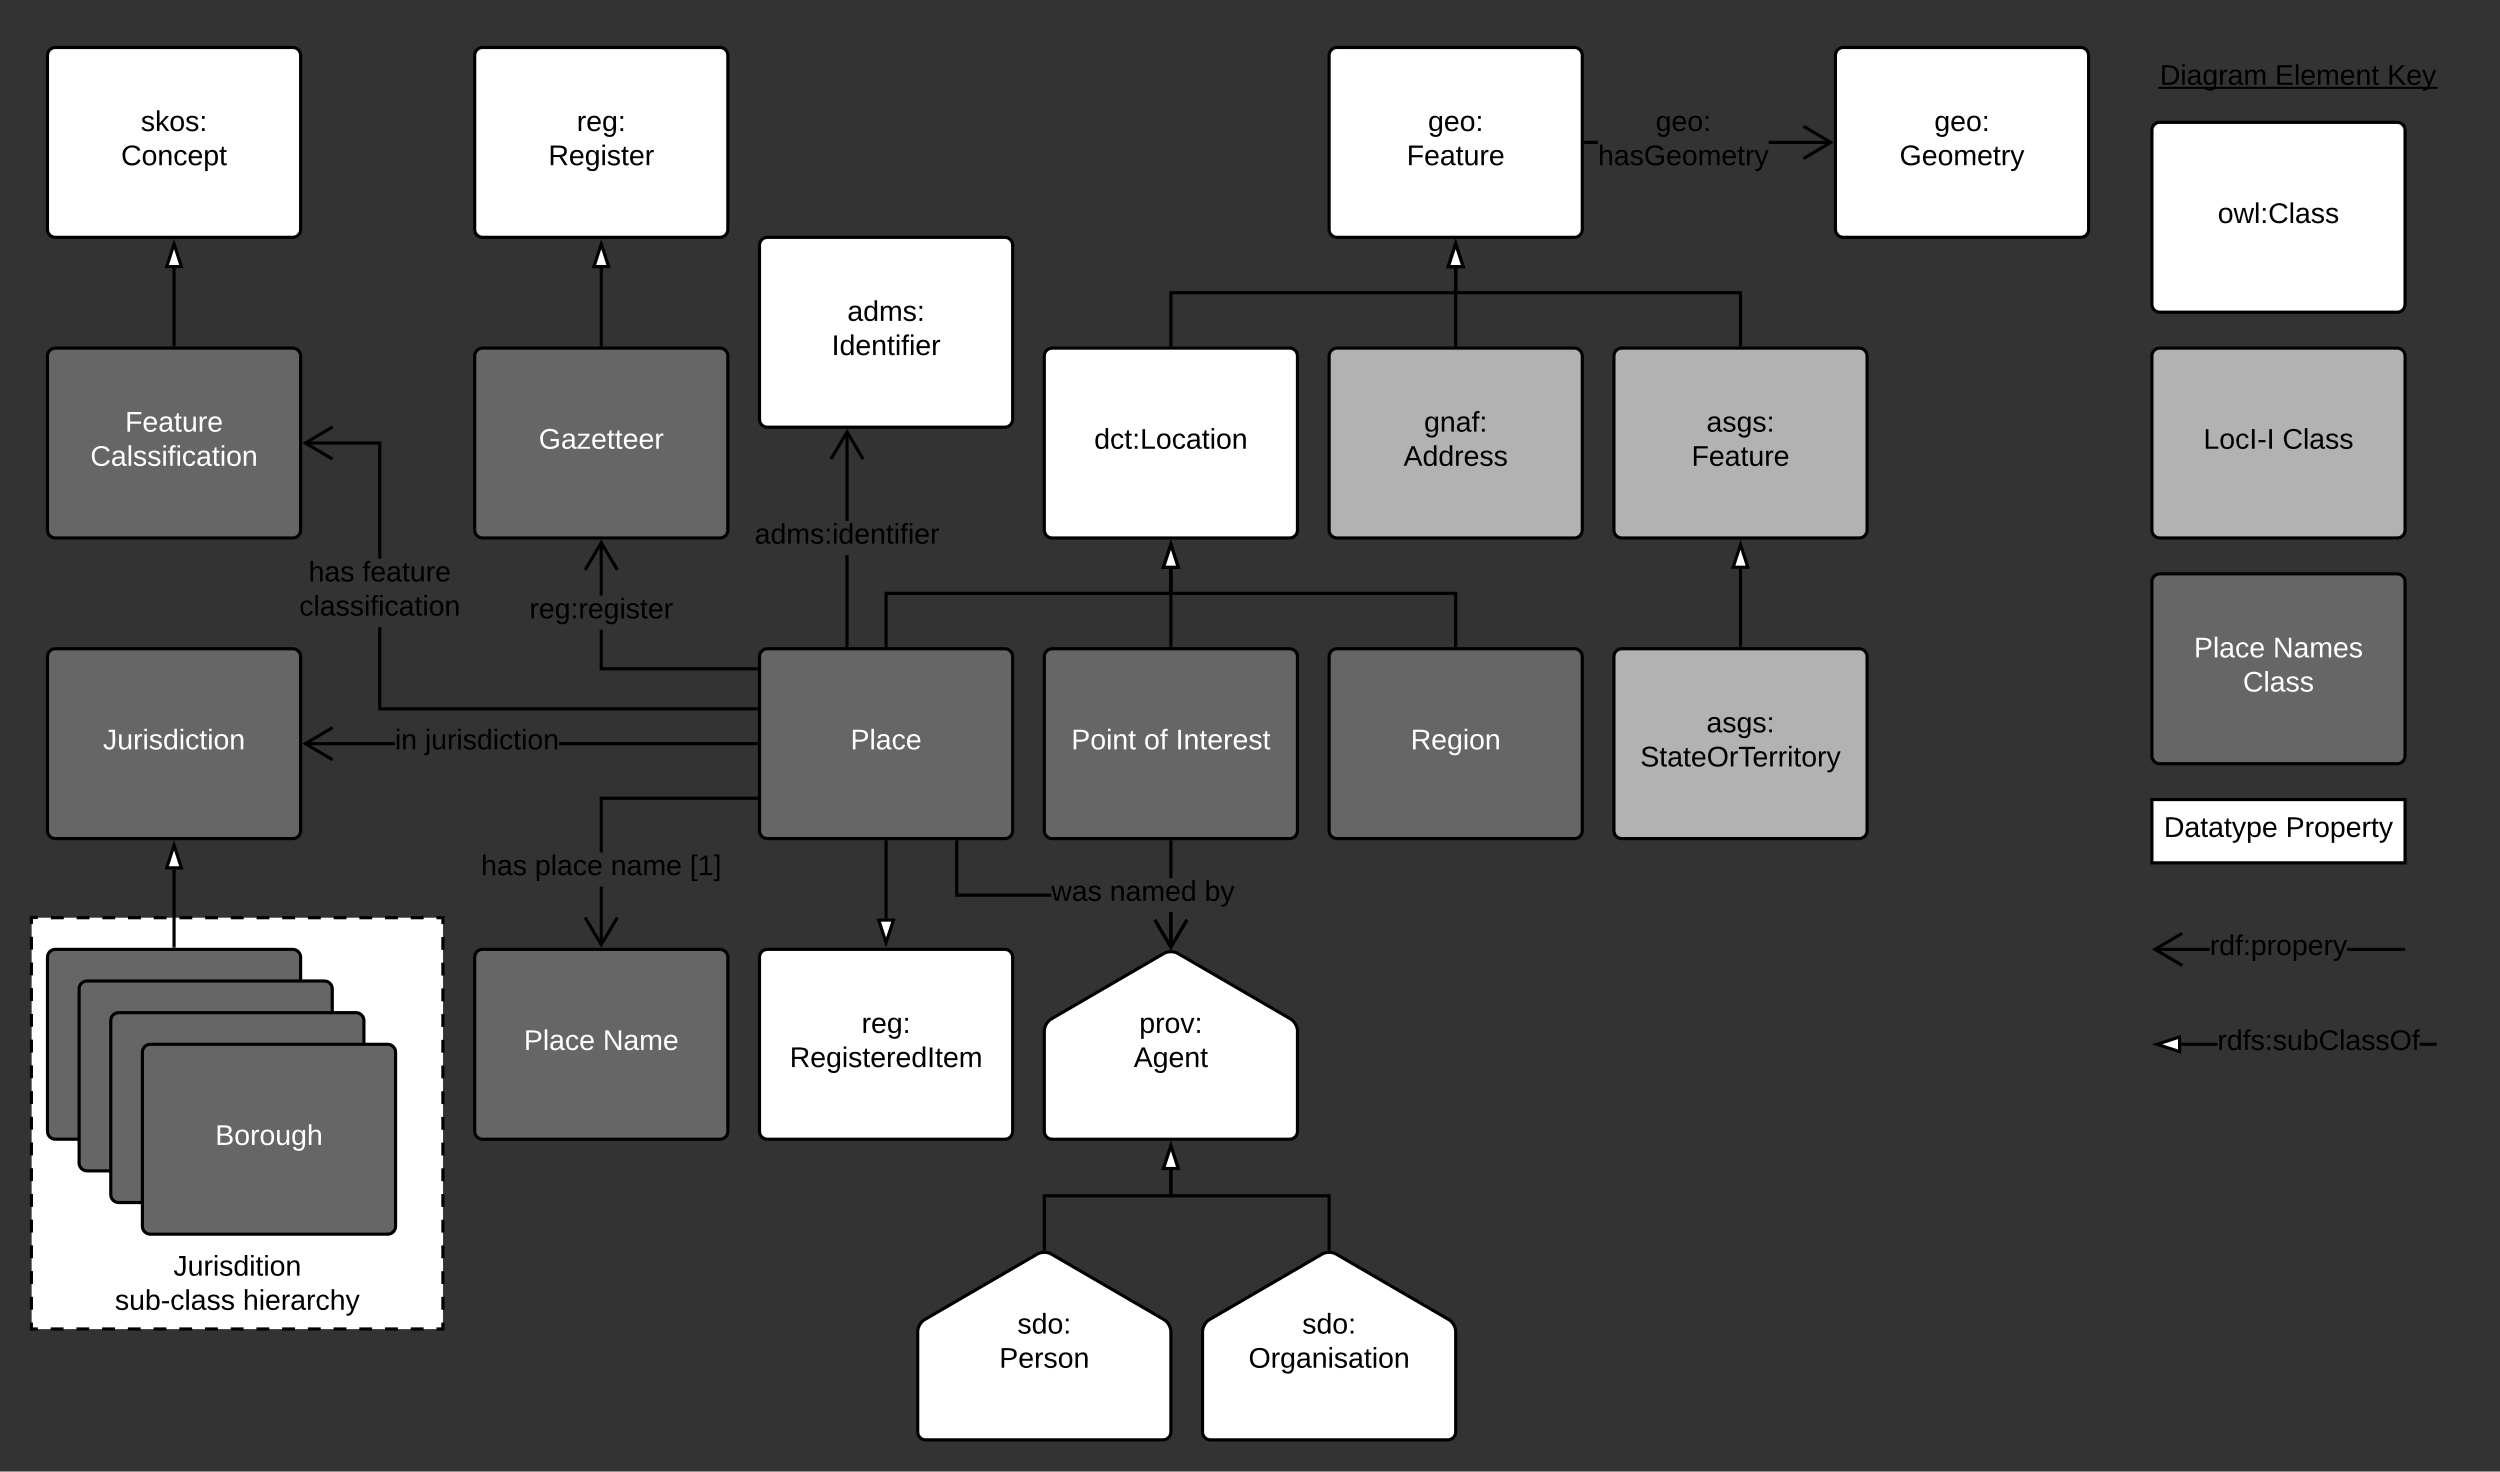 <svg xmlns="http://www.w3.org/2000/svg" xmlns:xlink="http://www.w3.org/1999/xlink" xmlns:lucid="lucid" width="1580" height="930"><rect width="100%" height="100%" fill="#333333" stroke="none"/><g transform="translate(-7.281 -7.281)" lucid:page-tab-id="0_0"><path d="M27.28 587.28h260v260h-260z" fill="#fff"/><path d="M39.47 587.28h8.12m8.12 0h8.12m8.13 0h8.12m8.12 0h8.12m8.13 0h8.12m8.12 0h8.12m8.13 0h8.12m8.12 0h8.12m8.13 0h8.12m8.12 0h8.12m8.13 0h8.12m8.12 0h8.12m8.13 0h8.12m8.12 0h8.12m8.13 0h8.12m8.12 0h4.06v4.06m0 8.13v8.12m0 8.12v8.12m0 8.13v8.12m0 8.12v8.12m0 8.13v8.12m0 8.12v8.12m0 8.13v8.12m0 8.12v8.12m0 8.13v8.12m0 8.12v8.12m0 8.13v8.12m0 8.12v8.12m0 8.13v8.12m0 8.12v8.12m0 8.13v8.12m0 8.12v4.06h-4.06m-8.13 0h-8.13m-8.13 0h-8.12m-8.13 0h-8.13m-8.13 0h-8.12m-8.13 0h-8.13m-8.13 0h-8.12m-8.13 0h-8.13m-8.13 0h-8.12m-8.13 0h-8.13m-8.13 0h-8.12m-8.13 0h-8.13m-8.13 0h-8.12m-8.13 0h-8.13m-8.13 0h-8.12m-8.13 0h-8.13m-8.13 0h-4.06v-4.06m0-8.13v-8.13m0-8.13v-8.12m0-8.13v-8.13m0-8.13v-8.12m0-8.13v-8.13m0-8.13v-8.12m0-8.13v-8.13m0-8.13v-8.12m0-8.13v-8.13m0-8.13v-8.12m0-8.13v-8.13m0-8.13v-8.12m0-8.13v-8.13m0-8.13v-8.12m0-8.13v-8.13m0-8.13v-4.06h4.06" stroke="#000" stroke-width="2" fill="none"/><use xlink:href="#a" transform="matrix(1,0,0,1,32.281,592.281) translate(84.6 221.2)"/><use xlink:href="#b" transform="matrix(1,0,0,1,32.281,592.281) translate(47.625 242.8)"/><use xlink:href="#c" transform="matrix(1,0,0,1,32.281,592.281) translate(128.525 242.8)"/><path d="M1367.28 512.6h160v40h-160z" stroke="#000" stroke-width="2" fill="#fff"/><use xlink:href="#d" transform="matrix(1,0,0,1,1372.281,517.614) translate(2.575 18.6)"/><use xlink:href="#e" transform="matrix(1,0,0,1,1372.281,517.614) translate(79.525 18.6)"/><path d="M1403.86 608.28h-34.76v-2h34.76zm122.42 0h-35.57v-2h35.58z"/><path d="M1527.28 608.28h-1.02v-2h1.02zM1386.97 597.96l-15.76 9.32 15.77 9.32-1.02 1.72-18.67-11.04 18.67-11.04z"/><use xlink:href="#f" transform="matrix(1,0,0,1,1403.856,596.481) translate(0.005 14.4)"/><path d="M1408.7 668.28h-22.92v-2h22.9zm137.58 0h-9.74v-2h9.74z"/><path d="M1547.28 668.28h-1.02v-2h1.02z"/><path d="M1384.78 671.92l-14.26-4.64 14.26-4.63z" fill="#fff"/><path d="M1385.78 673.3l-18.5-6.02 18.5-6zm-12.03-6.02l10.03 3.26v-6.52z"/><use xlink:href="#g" transform="matrix(1,0,0,1,1408.689,656.481) translate(0.005 14.4)"/><path d="M1367.28 232.28c0-2.76 2.24-5 5-5h150c2.76 0 5 2.24 5 5v110c0 2.76-2.24 5-5 5h-150c-2.76 0-5-2.24-5-5z" stroke="#000" stroke-width="2" fill="#b2b2b2"/><use xlink:href="#h" transform="matrix(1,0,0,1,1375.281,235.281) translate(24.575 55.6)"/><use xlink:href="#i" transform="matrix(1,0,0,1,1375.281,235.281) translate(74.525 55.6)"/><path d="M1367.28 374.95c0-2.76 2.24-5 5-5h150c2.76 0 5 2.24 5 5v110c0 2.76-2.24 5-5 5h-150c-2.76 0-5-2.24-5-5z" stroke="#000" stroke-width="2" fill="#666"/><use xlink:href="#j" transform="matrix(1,0,0,1,1375.281,377.947) translate(18.575 44.8)"/><use xlink:href="#k" transform="matrix(1,0,0,1,1375.281,377.947) translate(68.525 44.8)"/><use xlink:href="#l" transform="matrix(1,0,0,1,1375.281,377.947) translate(49.55 66.4)"/><path d="M1367.28 32.28c0-2.76 2.24-5 5-5h190c2.76 0 5 2.24 5 5v50c0 2.76-2.24 5-5 5h-190c-2.76 0-5-2.24-5-5z" stroke="#000" stroke-opacity="0" stroke-width="2" fill="#fff" fill-opacity="0"/><use xlink:href="#m" transform="matrix(1,0,0,1,1372.281,32.281) translate(0 28.6)"/><use xlink:href="#n" transform="matrix(1,0,0,1,1372.281,32.281) translate(72.8 28.6)"/><use xlink:href="#o" transform="matrix(1,0,0,1,1372.281,32.281) translate(143.7 28.6)"/><path d="M1367.28 89.6c0-2.75 2.24-5 5-5h150c2.76 0 5 2.25 5 5v110c0 2.78-2.24 5-5 5h-150c-2.76 0-5-2.22-5-5z" stroke="#000" stroke-width="2" fill="#fff"/><use xlink:href="#p" transform="matrix(1,0,0,1,1375.281,92.614) translate(33.6 55.6)"/><path d="M37.28 422.28c0-2.76 2.24-5 5-5h150c2.76 0 5 2.24 5 5v110c0 2.76-2.24 5-5 5h-150c-2.76 0-5-2.24-5-5z" stroke="#000" stroke-width="2" fill="#666"/><use xlink:href="#q" transform="matrix(1,0,0,1,45.281,425.281) translate(27.1 55.6)"/><path d="M847.28 42.28c0-2.76 2.24-5 5-5h150c2.76 0 5 2.24 5 5v110c0 2.76-2.24 5-5 5h-150c-2.76 0-5-2.24-5-5z" stroke="#000" stroke-width="2" fill="#fff"/><use xlink:href="#r" transform="matrix(1,0,0,1,855.281,45.281) translate(54.5 44.8)"/><use xlink:href="#s" transform="matrix(1,0,0,1,855.281,45.281) translate(41.05 66.4)"/><path d="M1167.28 42.28c0-2.76 2.24-5 5-5h150c2.76 0 5 2.24 5 5v110c0 2.76-2.24 5-5 5h-150c-2.76 0-5-2.24-5-5z" stroke="#000" stroke-width="2" fill="#fff"/><use xlink:href="#r" transform="matrix(1,0,0,1,1175.281,45.281) translate(54.5 44.8)"/><use xlink:href="#t" transform="matrix(1,0,0,1,1175.281,45.281) translate(32.55 66.4)"/><path d="M1017.2 98.28h-7.92v-2h7.93zm147.26 0h-39.35v-2h39.36z"/><path d="M1009.3 98.28h-1.02v-2h1.03zM1166.28 97.28l-18.67 11.04-1-1.72 15.75-9.32-15.76-9.32 1-1.72z"/><use xlink:href="#r" transform="matrix(1,0,0,1,1017.208,75.681) translate(36.455 14.4)"/><use xlink:href="#u" transform="matrix(1,0,0,1,1017.208,75.681) translate(0.005 36)"/><path d="M487.28 422.28c0-2.76 2.24-5 5-5h150c2.76 0 5 2.24 5 5v110c0 2.76-2.24 5-5 5h-150c-2.76 0-5-2.24-5-5z" stroke="#000" stroke-width="2" fill="#666"/><use xlink:href="#v" transform="matrix(1,0,0,1,495.281,425.281) translate(49.525 55.6)"/><path d="M667.28 422.28c0-2.76 2.24-5 5-5h150c2.76 0 5 2.24 5 5v110c0 2.76-2.24 5-5 5h-150c-2.76 0-5-2.24-5-5z" stroke="#000" stroke-width="2" fill="#666"/><use xlink:href="#w" transform="matrix(1,0,0,1,675.281,425.281) translate(9.05 55.6)"/><use xlink:href="#x" transform="matrix(1,0,0,1,675.281,425.281) translate(55 55.6)"/><use xlink:href="#y" transform="matrix(1,0,0,1,675.281,425.281) translate(75 55.6)"/><path d="M847.28 422.28c0-2.76 2.24-5 5-5h150c2.76 0 5 2.24 5 5v110c0 2.76-2.24 5-5 5h-150c-2.76 0-5-2.24-5-5z" stroke="#000" stroke-width="2" fill="#666"/><use xlink:href="#z" transform="matrix(1,0,0,1,855.281,425.281) translate(43.55 55.6)"/><path d="M667.28 232.28c0-2.76 2.24-5 5-5h150c2.76 0 5 2.24 5 5v110c0 2.76-2.24 5-5 5h-150c-2.76 0-5-2.24-5-5z" stroke="#000" stroke-width="2" fill="#fff"/><use xlink:href="#A" transform="matrix(1,0,0,1,675.281,235.281) translate(23.525 55.6)"/><path d="M927.28 415.28v-33h-180v-15.5" stroke="#000" stroke-width="2" fill="none"/><path d="M928.28 416.28h-2v-1.02h2z"/><path d="M747.28 351.52l4.64 14.26h-9.27z" stroke="#000" stroke-width="2" fill="#fff"/><path d="M747.28 415.28v-48.5" stroke="#000" stroke-width="2" fill="none"/><path d="M748.28 416.28h-2v-1.02h2z"/><path d="M747.28 351.52l4.64 14.26h-9.27z" stroke="#000" stroke-width="2" fill="#fff"/><path d="M748.28 383.28h-180v32h-2v-34h180v-14.5h2z"/><path d="M568.28 416.28h-2v-1.02h2z"/><path d="M751.92 365.78h-9.27l4.63-14.26z" fill="#fff"/><path d="M753.3 366.78h-12.03l6-18.5zm-9.28-2h6.52l-3.26-10.03z"/><path d="M847.28 232.28c0-2.76 2.24-5 5-5h150c2.76 0 5 2.24 5 5v110c0 2.76-2.24 5-5 5h-150c-2.76 0-5-2.24-5-5z" stroke="#000" stroke-width="2" fill="#b2b2b2"/><use xlink:href="#B" transform="matrix(1,0,0,1,855.281,235.281) translate(52 44.8)"/><use xlink:href="#C" transform="matrix(1,0,0,1,855.281,235.281) translate(39.025 66.4)"/><path d="M1027.28 422.28c0-2.76 2.24-5 5-5h150c2.76 0 5 2.24 5 5v110c0 2.76-2.24 5-5 5h-150c-2.76 0-5-2.24-5-5z" stroke="#000" stroke-width="2" fill="#b2b2b2"/><use xlink:href="#D" transform="matrix(1,0,0,1,1035.281,425.281) translate(50.5 44.8)"/><use xlink:href="#E" transform="matrix(1,0,0,1,1035.281,425.281) translate(8.65 66.4)"/><path d="M1027.28 232.28c0-2.76 2.24-5 5-5h150c2.76 0 5 2.24 5 5v110c0 2.76-2.24 5-5 5h-150c-2.76 0-5-2.24-5-5z" stroke="#000" stroke-width="2" fill="#b2b2b2"/><use xlink:href="#D" transform="matrix(1,0,0,1,1035.281,235.281) translate(50.5 44.8)"/><use xlink:href="#s" transform="matrix(1,0,0,1,1035.281,235.281) translate(41.05 66.4)"/><path d="M1107.28 415.28v-48.5" stroke="#000" stroke-width="2" fill="none"/><path d="M1108.28 416.28h-2v-1.02h2z"/><path d="M1107.28 351.52l4.64 14.26h-9.27z" stroke="#000" stroke-width="2" fill="#fff"/><path d="M1107.28 225.28v-33h-180v-15.5" stroke="#000" stroke-width="2" fill="none"/><path d="M1108.28 226.28h-2v-1.02h2z"/><path d="M927.28 161.52l4.64 14.26h-9.27z" stroke="#000" stroke-width="2" fill="#fff"/><path d="M927.28 225.28v-48.5" stroke="#000" stroke-width="2" fill="none"/><path d="M928.28 226.28h-2v-1.02h2z"/><path d="M927.28 161.52l4.64 14.26h-9.27z" stroke="#000" stroke-width="2" fill="#fff"/><path d="M747.28 225.28v-33h180v-15.5" stroke="#000" stroke-width="2" fill="none"/><path d="M748.28 226.28h-2v-1.02h2z"/><path d="M927.28 161.52l4.64 14.26h-9.27z" stroke="#000" stroke-width="2" fill="#fff"/><path d="M307.28 232.28c0-2.76 2.24-5 5-5h150c2.76 0 5 2.24 5 5v110c0 2.76-2.24 5-5 5h-150c-2.76 0-5-2.24-5-5z" stroke="#000" stroke-width="2" fill="#666"/><use xlink:href="#F" transform="matrix(1,0,0,1,315.281,235.281) translate(32.525 55.6)"/><path d="M307.28 42.28c0-2.76 2.24-5 5-5h150c2.76 0 5 2.24 5 5v110c0 2.76-2.24 5-5 5h-150c-2.76 0-5-2.24-5-5z" stroke="#000" stroke-width="2" fill="#fff"/><use xlink:href="#G" transform="matrix(1,0,0,1,315.281,45.281) translate(56.525 44.8)"/><use xlink:href="#H" transform="matrix(1,0,0,1,315.281,45.281) translate(38.575 66.4)"/><path d="M387.28 225.28v-48.5" stroke="#000" stroke-width="2" fill="none"/><path d="M388.28 226.28h-2v-1.02h2z"/><path d="M387.28 161.52l4.64 14.26h-9.27zM667.28 658.8c0-2.76 1.94-6.13 4.32-7.5l71.36-41.5c2.4-1.4 6.26-1.4 8.64 0l71.36 41.5c2.4 1.37 4.32 4.74 4.32 7.5v63.48c0 2.76-2.24 5-5 5h-150c-2.76 0-5-2.24-5-5z" stroke="#000" stroke-width="2" fill="#fff"/><use xlink:href="#I" transform="matrix(1,0,0,1,667.281,607.281) translate(60.025 52.8)"/><use xlink:href="#J" transform="matrix(1,0,0,1,667.281,607.281) translate(56.5 74.4)"/><path d="M767.28 848.8c0-2.76 1.94-6.13 4.32-7.5l71.36-41.5c2.4-1.4 6.26-1.4 8.64 0l71.36 41.5c2.4 1.37 4.32 4.74 4.32 7.5v63.48c0 2.76-2.24 5-5 5h-150c-2.76 0-5-2.24-5-5z" stroke="#000" stroke-width="2" fill="#fff"/><use xlink:href="#K" transform="matrix(1,0,0,1,767.281,797.281) translate(63 52.8)"/><use xlink:href="#L" transform="matrix(1,0,0,1,767.281,797.281) translate(29.075 74.4)"/><path d="M587.28 848.8c0-2.76 1.94-6.13 4.32-7.5l71.36-41.5c2.4-1.4 6.26-1.4 8.64 0l71.36 41.5c2.4 1.37 4.32 4.74 4.32 7.5v63.48c0 2.76-2.24 5-5 5h-150c-2.76 0-5-2.24-5-5z" stroke="#000" stroke-width="2" fill="#fff"/><use xlink:href="#K" transform="matrix(1,0,0,1,587.281,797.281) translate(63 52.8)"/><use xlink:href="#M" transform="matrix(1,0,0,1,587.281,797.281) translate(51.525 74.4)"/><path d="M667.28 796.78v-33.75h80v-16.25" stroke="#000" stroke-width="2" fill="none"/><path d="M668.28 797.85l-1.38-.1-.62.1v-1.1h2z"/><path d="M747.28 731.52l4.64 14.26h-9.27z" stroke="#000" stroke-width="2" fill="#fff"/><path d="M847.28 796.78v-33.75h-100v-16.25" stroke="#000" stroke-width="2" fill="none"/><path d="M848.28 797.85l-1.38-.1-.62.1v-1.1h2z"/><path d="M747.28 731.52l4.64 14.26h-9.27z" stroke="#000" stroke-width="2" fill="#fff"/><path d="M37.28 612.28c0-2.76 2.24-5 5-5h150c2.76 0 5 2.24 5 5v110c0 2.76-2.24 5-5 5h-150c-2.76 0-5-2.24-5-5z" stroke="#000" stroke-width="2" fill="#666"/><use xlink:href="#q" transform="matrix(1,0,0,1,45.281,615.281) translate(27.1 55.6)"/><path d="M117.28 605.28v-48.5" stroke="#000" stroke-width="2" fill="none"/><path d="M118.28 606.28h-2v-1.02h2z"/><path d="M117.28 541.52l4.64 14.26h-9.27z" stroke="#000" stroke-width="2" fill="#fff"/><path d="M57.28 632.28c0-2.76 2.24-5 5-5h150c2.76 0 5 2.24 5 5v110c0 2.76-2.24 5-5 5h-150c-2.76 0-5-2.24-5-5z" stroke="#000" stroke-width="2" fill="#666"/><use xlink:href="#q" transform="matrix(1,0,0,1,65.281,635.281) translate(27.1 55.6)"/><path d="M77.28 652.28c0-2.76 2.24-5 5-5h150c2.76 0 5 2.24 5 5v110c0 2.76-2.24 5-5 5h-150c-2.76 0-5-2.24-5-5z" stroke="#000" stroke-width="2" fill="#666"/><use xlink:href="#q" transform="matrix(1,0,0,1,85.281,655.281) translate(27.1 55.6)"/><path d="M97.28 672.28c0-2.76 2.24-5 5-5h150c2.76 0 5 2.24 5 5v110c0 2.76-2.24 5-5 5h-150c-2.76 0-5-2.24-5-5z" stroke="#000" stroke-width="2" fill="#666"/><use xlink:href="#N" transform="matrix(1,0,0,1,105.281,675.281) translate(38.025 55.6)"/><path d="M487.28 612.28c0-2.76 2.24-5 5-5h150c2.76 0 5 2.24 5 5v110c0 2.76-2.24 5-5 5h-150c-2.76 0-5-2.24-5-5z" stroke="#000" stroke-width="2" fill="#fff"/><use xlink:href="#G" transform="matrix(1,0,0,1,495.281,615.281) translate(56.525 44.8)"/><use xlink:href="#O" transform="matrix(1,0,0,1,495.281,615.281) translate(11.1 66.4)"/><path d="M307.28 612.28c0-2.76 2.24-5 5-5h150c2.76 0 5 2.24 5 5v110c0 2.76-2.24 5-5 5h-150c-2.76 0-5-2.24-5-5z" stroke="#000" stroke-width="2" fill="#666"/><use xlink:href="#j" transform="matrix(1,0,0,1,315.281,615.281) translate(23.075 55.6)"/><use xlink:href="#P" transform="matrix(1,0,0,1,315.281,615.281) translate(73.025 55.6)"/><path d="M37.28 232.28c0-2.76 2.24-5 5-5h150c2.76 0 5 2.24 5 5v110c0 2.76-2.24 5-5 5h-150c-2.76 0-5-2.24-5-5z" stroke="#000" stroke-width="2" fill="#666"/><use xlink:href="#Q" transform="matrix(1,0,0,1,45.281,235.281) translate(41.05 44.8)"/><use xlink:href="#R" transform="matrix(1,0,0,1,45.281,235.281) translate(19.125 66.4)"/><path d="M37.28 42.28c0-2.76 2.24-5 5-5h150c2.76 0 5 2.24 5 5v110c0 2.76-2.24 5-5 5h-150c-2.76 0-5-2.24-5-5z" stroke="#000" stroke-width="2" fill="#fff"/><use xlink:href="#S" transform="matrix(1,0,0,1,45.281,45.281) translate(51 44.8)"/><use xlink:href="#T" transform="matrix(1,0,0,1,45.281,45.281) translate(38.525 66.4)"/><path d="M117.28 225.28v-48.5" stroke="#000" stroke-width="2" fill="none"/><path d="M118.28 226.28h-2v-1.02h2z"/><path d="M117.28 161.52l4.64 14.26h-9.27z" stroke="#000" stroke-width="2" fill="#fff"/><path d="M567.28 539.28v48.5" stroke="#000" stroke-width="2" fill="none"/><path d="M568.28 539.3h-2v-1.02h2z"/><path d="M567.28 603.04l-4.63-14.26h9.27z" stroke="#000" stroke-width="2" fill="#fff"/><path d="M388.28 428.95h97v2h-99V405.3h2zm0-45.25h-2v-33.6h2z"/><path d="M486.28 430.95h-1.02v-2h1.02zM398.32 366.95l-1.72 1.02-9.32-15.76-9.32 15.77-1.72-1.02 11.04-18.67z"/><use xlink:href="#U" transform="matrix(1,0,0,1,341.881,383.704) translate(0 14.4)"/><path d="M388.28 604.46h-2v-36.9h2zm97-91.68h-97v33.2h-2v-35.2h99z"/><path d="M486.28 512.78h-1.02v-2h1.02zM398.32 587.6l-11.04 18.68-11.04-18.67 1.72-1 9.32 15.75 9.32-15.76z"/><g><use xlink:href="#V" transform="matrix(1,0,0,1,311.331,545.974) translate(0 14.4)"/><use xlink:href="#W" transform="matrix(1,0,0,1,311.331,545.974) translate(34 14.4)"/><use xlink:href="#X" transform="matrix(1,0,0,1,311.331,545.974) translate(81.95 14.4)"/><use xlink:href="#Y" transform="matrix(1,0,0,1,311.331,545.974) translate(131.9 14.4)"/></g><path d="M256.9 478.28h-56.8v-2h56.8zm228.38 0h-124.7v-2h124.7z"/><path d="M486.28 478.28h-1.02v-2h1.02zM217.97 467.96l-15.76 9.32 15.77 9.32-1.02 1.72-18.67-11.04 18.67-11.04z"/><g><use xlink:href="#Z" transform="matrix(1,0,0,1,256.888,466.481) translate(0 14.4)"/><use xlink:href="#aa" transform="matrix(1,0,0,1,256.888,466.481) translate(18.95 14.4)"/></g><path d="M748.28 605.96h-2v-22.13h2zm-76.6-33.93v2h-60.73v-34.75h2v32.75z"/><path d="M612.95 539.3h-2v-1.02h2zM758.32 589.1l-11.04 18.68-11.04-18.67 1.72-1 9.32 15.75 9.32-15.76z"/><g><use xlink:href="#ab" transform="matrix(1,0,0,1,671.675,562.231) translate(0 14.4)"/><use xlink:href="#ac" transform="matrix(1,0,0,1,671.675,562.231) translate(36.95 14.4)"/><use xlink:href="#ad" transform="matrix(1,0,0,1,671.675,562.231) translate(96.9 14.4)"/></g><path d="M748.28 605.96h-2v-22.13h2zm0-43.73h-2v-22.95h2z"/><path d="M748.28 539.3h-2v-1.02h2zM758.32 589.1l-11.04 18.68-11.04-18.67 1.72-1 9.32 15.75 9.32-15.76z"/><path d="M487.28 162.28c0-2.76 2.24-5 5-5h150c2.76 0 5 2.24 5 5v110c0 2.76-2.24 5-5 5h-150c-2.76 0-5-2.24-5-5z" stroke="#000" stroke-width="2" fill="#fff"/><g><use xlink:href="#ae" transform="matrix(1,0,0,1,495.281,165.281) translate(47.525 44.8)"/><use xlink:href="#af" transform="matrix(1,0,0,1,495.281,165.281) translate(37.575 66.4)"/></g><path d="M543.6 415.28h-2v-57.2h2zm0-78.8h-2V280.1h2z"/><path d="M543.6 416.28h-2v-1.02h2zM553.66 296.95l-1.73 1.02-9.32-15.76-9.3 15.77-1.73-1.02 11.04-18.67z"/><g><use xlink:href="#ag" transform="matrix(1,0,0,1,484.239,336.481) translate(0 14.4)"/></g><path d="M248.28 454.28h237v2h-239v-52.73h2zm0-93.93h-2v-72.07H200.1v-2h48.18z"/><path d="M486.28 456.28h-1.02v-2h1.02zM217.97 277.96l-15.76 9.32 15.77 9.32-1.02 1.72-18.67-11.04 18.67-11.04z"/><g><use xlink:href="#V" transform="matrix(1,0,0,1,196.381,360.347) translate(5.93 14.4)"/><use xlink:href="#ah" transform="matrix(1,0,0,1,196.381,360.347) translate(39.93 14.4)"/><use xlink:href="#ai" transform="matrix(1,0,0,1,196.381,360.347) translate(0.005 36)"/></g><defs><path d="M153-248C145-148 188 4 80 4 36 3 13-21 6-62l32-5c4 25 16 42 43 43 27 0 39-20 39-49v-147H72v-28h81" id="aj"/><path d="M84 4C-5 8 30-112 23-190h32v120c0 31 7 50 39 49 72-2 45-101 50-169h31l1 190h-30c-1-10 1-25-2-33-11 22-28 36-60 37" id="ak"/><path d="M114-163C36-179 61-72 57 0H25l-1-190h30c1 12-1 29 2 39 6-27 23-49 58-41v29" id="al"/><path d="M24-231v-30h32v30H24zM24 0v-190h32V0H24" id="am"/><path d="M135-143c-3-34-86-38-87 0 15 53 115 12 119 90S17 21 10-45l28-5c4 36 97 45 98 0-10-56-113-15-118-90-4-57 82-63 122-42 12 7 21 19 24 35" id="an"/><path d="M85-194c31 0 48 13 60 33l-1-100h32l1 261h-30c-2-10 0-23-3-31C134-8 116 4 85 4 32 4 16-35 15-94c0-66 23-100 70-100zm9 24c-40 0-46 34-46 75 0 40 6 74 45 74 42 0 51-32 51-76 0-42-9-74-50-73" id="ao"/><path d="M59-47c-2 24 18 29 38 22v24C64 9 27 4 27-40v-127H5v-23h24l9-43h21v43h35v23H59v120" id="ap"/><path d="M100-194c62-1 85 37 85 99 1 63-27 99-86 99S16-35 15-95c0-66 28-99 85-99zM99-20c44 1 53-31 53-75 0-43-8-75-51-75s-53 32-53 75 10 74 51 75" id="aq"/><path d="M117-194c89-4 53 116 60 194h-32v-121c0-31-8-49-39-48C34-167 62-67 57 0H25l-1-190h30c1 10-1 24 2 32 11-22 29-35 61-36" id="ar"/><g id="a"><use transform="matrix(0.05,0,0,0.05,0,0)" xlink:href="#aj"/><use transform="matrix(0.05,0,0,0.05,9,0)" xlink:href="#ak"/><use transform="matrix(0.05,0,0,0.05,19,0)" xlink:href="#al"/><use transform="matrix(0.05,0,0,0.05,24.95,0)" xlink:href="#am"/><use transform="matrix(0.05,0,0,0.05,28.9,0)" xlink:href="#an"/><use transform="matrix(0.05,0,0,0.05,37.9,0)" xlink:href="#ao"/><use transform="matrix(0.05,0,0,0.05,47.9,0)" xlink:href="#am"/><use transform="matrix(0.05,0,0,0.05,51.85,0)" xlink:href="#ap"/><use transform="matrix(0.05,0,0,0.05,56.85,0)" xlink:href="#am"/><use transform="matrix(0.05,0,0,0.05,60.8,0)" xlink:href="#aq"/><use transform="matrix(0.05,0,0,0.05,70.8,0)" xlink:href="#ar"/></g><path d="M115-194c53 0 69 39 70 98 0 66-23 100-70 100C84 3 66-7 56-30L54 0H23l1-261h32v101c10-23 28-34 59-34zm-8 174c40 0 45-34 45-75 0-40-5-75-45-74-42 0-51 32-51 76 0 43 10 73 51 73" id="as"/><path d="M16-82v-28h88v28H16" id="at"/><path d="M96-169c-40 0-48 33-48 73s9 75 48 75c24 0 41-14 43-38l32 2c-6 37-31 61-74 61-59 0-76-41-82-99-10-93 101-131 147-64 4 7 5 14 7 22l-32 3c-4-21-16-35-41-35" id="au"/><path d="M24 0v-261h32V0H24" id="av"/><path d="M141-36C126-15 110 5 73 4 37 3 15-17 15-53c-1-64 63-63 125-63 3-35-9-54-41-54-24 1-41 7-42 31l-33-3c5-37 33-52 76-52 45 0 72 20 72 64v82c-1 20 7 32 28 27v20c-31 9-61-2-59-35zM48-53c0 20 12 33 32 33 41-3 63-29 60-74-43 2-92-5-92 41" id="aw"/><g id="b"><use transform="matrix(0.05,0,0,0.05,0,0)" xlink:href="#an"/><use transform="matrix(0.05,0,0,0.05,9,0)" xlink:href="#ak"/><use transform="matrix(0.05,0,0,0.05,19,0)" xlink:href="#as"/><use transform="matrix(0.05,0,0,0.05,29,0)" xlink:href="#at"/><use transform="matrix(0.05,0,0,0.05,34.95,0)" xlink:href="#au"/><use transform="matrix(0.05,0,0,0.05,43.95,0)" xlink:href="#av"/><use transform="matrix(0.05,0,0,0.05,47.9,0)" xlink:href="#aw"/><use transform="matrix(0.05,0,0,0.05,57.9,0)" xlink:href="#an"/><use transform="matrix(0.05,0,0,0.05,66.9,0)" xlink:href="#an"/></g><path d="M106-169C34-169 62-67 57 0H25v-261h32l-1 103c12-21 28-36 61-36 89 0 53 116 60 194h-32v-121c2-32-8-49-39-48" id="ax"/><path d="M100-194c63 0 86 42 84 106H49c0 40 14 67 53 68 26 1 43-12 49-29l28 8c-11 28-37 45-77 45C44 4 14-33 15-96c1-61 26-98 85-98zm52 81c6-60-76-77-97-28-3 7-6 17-6 28h103" id="ay"/><path d="M179-190L93 31C79 59 56 82 12 73V49c39 6 53-20 64-50L1-190h34L92-34l54-156h33" id="az"/><g id="c"><use transform="matrix(0.05,0,0,0.05,0,0)" xlink:href="#ax"/><use transform="matrix(0.05,0,0,0.05,10,0)" xlink:href="#am"/><use transform="matrix(0.05,0,0,0.05,13.95,0)" xlink:href="#ay"/><use transform="matrix(0.05,0,0,0.05,23.95,0)" xlink:href="#al"/><use transform="matrix(0.05,0,0,0.05,29.9,0)" xlink:href="#aw"/><use transform="matrix(0.05,0,0,0.05,39.9,0)" xlink:href="#al"/><use transform="matrix(0.05,0,0,0.05,45.85,0)" xlink:href="#au"/><use transform="matrix(0.05,0,0,0.05,54.85,0)" xlink:href="#ax"/><use transform="matrix(0.05,0,0,0.05,64.85,0)" xlink:href="#az"/></g><path d="M30-248c118-7 216 8 213 122C240-48 200 0 122 0H30v-248zM63-27c89 8 146-16 146-99s-60-101-146-95v194" id="aA"/><path d="M115-194c55 1 70 41 70 98S169 2 115 4C84 4 66-9 55-30l1 105H24l-1-265h31l2 30c10-21 28-34 59-34zm-8 174c40 0 45-34 45-75s-6-73-45-74c-42 0-51 32-51 76 0 43 10 73 51 73" id="aB"/><g id="d"><use transform="matrix(0.05,0,0,0.05,0,0)" xlink:href="#aA"/><use transform="matrix(0.05,0,0,0.05,12.95,0)" xlink:href="#aw"/><use transform="matrix(0.05,0,0,0.05,22.95,0)" xlink:href="#ap"/><use transform="matrix(0.05,0,0,0.05,27.95,0)" xlink:href="#aw"/><use transform="matrix(0.05,0,0,0.05,37.95,0)" xlink:href="#ap"/><use transform="matrix(0.05,0,0,0.05,42.95,0)" xlink:href="#az"/><use transform="matrix(0.05,0,0,0.05,51.95,0)" xlink:href="#aB"/><use transform="matrix(0.05,0,0,0.05,61.95,0)" xlink:href="#ay"/></g><path d="M30-248c87 1 191-15 191 75 0 78-77 80-158 76V0H30v-248zm33 125c57 0 124 11 124-50 0-59-68-47-124-48v98" id="aC"/><g id="e"><use transform="matrix(0.05,0,0,0.05,0,0)" xlink:href="#aC"/><use transform="matrix(0.05,0,0,0.05,12,0)" xlink:href="#al"/><use transform="matrix(0.05,0,0,0.05,17.95,0)" xlink:href="#aq"/><use transform="matrix(0.05,0,0,0.05,27.95,0)" xlink:href="#aB"/><use transform="matrix(0.05,0,0,0.05,37.95,0)" xlink:href="#ay"/><use transform="matrix(0.05,0,0,0.05,47.95,0)" xlink:href="#al"/><use transform="matrix(0.05,0,0,0.05,53.9,0)" xlink:href="#ap"/><use transform="matrix(0.05,0,0,0.05,58.9,0)" xlink:href="#az"/></g><path d="M101-234c-31-9-42 10-38 44h38v23H63V0H32v-167H5v-23h27c-7-52 17-82 69-68v24" id="aD"/><path d="M33-154v-36h34v36H33zM33 0v-36h34V0H33" id="aE"/><g id="f"><use transform="matrix(0.05,0,0,0.05,0,0)" xlink:href="#al"/><use transform="matrix(0.05,0,0,0.05,5.95,0)" xlink:href="#ao"/><use transform="matrix(0.05,0,0,0.05,15.95,0)" xlink:href="#aD"/><use transform="matrix(0.05,0,0,0.05,20.95,0)" xlink:href="#aE"/><use transform="matrix(0.05,0,0,0.05,25.95,0)" xlink:href="#aB"/><use transform="matrix(0.05,0,0,0.05,35.95,0)" xlink:href="#al"/><use transform="matrix(0.05,0,0,0.05,41.9,0)" xlink:href="#aq"/><use transform="matrix(0.05,0,0,0.05,51.9,0)" xlink:href="#aB"/><use transform="matrix(0.05,0,0,0.05,61.9,0)" xlink:href="#ay"/><use transform="matrix(0.05,0,0,0.05,71.9,0)" xlink:href="#al"/><use transform="matrix(0.05,0,0,0.05,77.85,0)" xlink:href="#az"/></g><path d="M212-179c-10-28-35-45-73-45-59 0-87 40-87 99 0 60 29 101 89 101 43 0 62-24 78-52l27 14C228-24 195 4 139 4 59 4 22-46 18-125c-6-104 99-153 187-111 19 9 31 26 39 46" id="aF"/><path d="M140-251c81 0 123 46 123 126C263-46 219 4 140 4 59 4 17-45 17-125s42-126 123-126zm0 227c63 0 89-41 89-101s-29-99-89-99c-61 0-89 39-89 99S79-25 140-24" id="aG"/><g id="g"><use transform="matrix(0.05,0,0,0.05,0,0)" xlink:href="#al"/><use transform="matrix(0.05,0,0,0.05,5.95,0)" xlink:href="#ao"/><use transform="matrix(0.05,0,0,0.05,15.95,0)" xlink:href="#aD"/><use transform="matrix(0.05,0,0,0.05,20.95,0)" xlink:href="#an"/><use transform="matrix(0.05,0,0,0.05,29.95,0)" xlink:href="#aE"/><use transform="matrix(0.05,0,0,0.05,34.95,0)" xlink:href="#an"/><use transform="matrix(0.05,0,0,0.05,43.95,0)" xlink:href="#ak"/><use transform="matrix(0.05,0,0,0.05,53.95,0)" xlink:href="#as"/><use transform="matrix(0.05,0,0,0.05,63.95,0)" xlink:href="#aF"/><use transform="matrix(0.05,0,0,0.05,76.9,0)" xlink:href="#av"/><use transform="matrix(0.05,0,0,0.05,80.85,0)" xlink:href="#aw"/><use transform="matrix(0.05,0,0,0.05,90.85,0)" xlink:href="#an"/><use transform="matrix(0.05,0,0,0.05,99.85,0)" xlink:href="#an"/><use transform="matrix(0.05,0,0,0.05,108.85,0)" xlink:href="#aG"/><use transform="matrix(0.05,0,0,0.05,122.85,0)" xlink:href="#aD"/></g><path d="M30 0v-248h33v221h125V0H30" id="aH"/><path d="M33 0v-248h34V0H33" id="aI"/><g id="h"><use transform="matrix(0.05,0,0,0.05,0,0)" xlink:href="#aH"/><use transform="matrix(0.05,0,0,0.05,10,0)" xlink:href="#aq"/><use transform="matrix(0.05,0,0,0.05,20,0)" xlink:href="#au"/><use transform="matrix(0.05,0,0,0.05,29,0)" xlink:href="#aI"/><use transform="matrix(0.05,0,0,0.05,34,0)" xlink:href="#at"/><use transform="matrix(0.05,0,0,0.05,39.95,0)" xlink:href="#aI"/></g><g id="i"><use transform="matrix(0.05,0,0,0.05,0,0)" xlink:href="#aF"/><use transform="matrix(0.05,0,0,0.05,12.95,0)" xlink:href="#av"/><use transform="matrix(0.05,0,0,0.05,16.9,0)" xlink:href="#aw"/><use transform="matrix(0.05,0,0,0.05,26.9,0)" xlink:href="#an"/><use transform="matrix(0.05,0,0,0.05,35.9,0)" xlink:href="#an"/></g><path fill="#fff" d="M30-248c87 1 191-15 191 75 0 78-77 80-158 76V0H30v-248zm33 125c57 0 124 11 124-50 0-59-68-47-124-48v98" id="aJ"/><path fill="#fff" d="M24 0v-261h32V0H24" id="aK"/><path fill="#fff" d="M141-36C126-15 110 5 73 4 37 3 15-17 15-53c-1-64 63-63 125-63 3-35-9-54-41-54-24 1-41 7-42 31l-33-3c5-37 33-52 76-52 45 0 72 20 72 64v82c-1 20 7 32 28 27v20c-31 9-61-2-59-35zM48-53c0 20 12 33 32 33 41-3 63-29 60-74-43 2-92-5-92 41" id="aL"/><path fill="#fff" d="M96-169c-40 0-48 33-48 73s9 75 48 75c24 0 41-14 43-38l32 2c-6 37-31 61-74 61-59 0-76-41-82-99-10-93 101-131 147-64 4 7 5 14 7 22l-32 3c-4-21-16-35-41-35" id="aM"/><path fill="#fff" d="M100-194c63 0 86 42 84 106H49c0 40 14 67 53 68 26 1 43-12 49-29l28 8c-11 28-37 45-77 45C44 4 14-33 15-96c1-61 26-98 85-98zm52 81c6-60-76-77-97-28-3 7-6 17-6 28h103" id="aN"/><g id="j"><use transform="matrix(0.05,0,0,0.05,0,0)" xlink:href="#aJ"/><use transform="matrix(0.05,0,0,0.05,12,0)" xlink:href="#aK"/><use transform="matrix(0.05,0,0,0.05,15.95,0)" xlink:href="#aL"/><use transform="matrix(0.05,0,0,0.05,25.95,0)" xlink:href="#aM"/><use transform="matrix(0.05,0,0,0.05,34.95,0)" xlink:href="#aN"/></g><path fill="#fff" d="M190 0L58-211 59 0H30v-248h39L202-35l-2-213h31V0h-41" id="aO"/><path fill="#fff" d="M210-169c-67 3-38 105-44 169h-31v-121c0-29-5-50-35-48C34-165 62-65 56 0H25l-1-190h30c1 10-1 24 2 32 10-44 99-50 107 0 11-21 27-35 58-36 85-2 47 119 55 194h-31v-121c0-29-5-49-35-48" id="aP"/><path fill="#fff" d="M135-143c-3-34-86-38-87 0 15 53 115 12 119 90S17 21 10-45l28-5c4 36 97 45 98 0-10-56-113-15-118-90-4-57 82-63 122-42 12 7 21 19 24 35" id="aQ"/><g id="k"><use transform="matrix(0.05,0,0,0.05,0,0)" xlink:href="#aO"/><use transform="matrix(0.05,0,0,0.05,12.95,0)" xlink:href="#aL"/><use transform="matrix(0.05,0,0,0.05,22.95,0)" xlink:href="#aP"/><use transform="matrix(0.05,0,0,0.05,37.9,0)" xlink:href="#aN"/><use transform="matrix(0.05,0,0,0.05,47.9,0)" xlink:href="#aQ"/></g><path fill="#fff" d="M212-179c-10-28-35-45-73-45-59 0-87 40-87 99 0 60 29 101 89 101 43 0 62-24 78-52l27 14C228-24 195 4 139 4 59 4 22-46 18-125c-6-104 99-153 187-111 19 9 31 26 39 46" id="aR"/><g id="l"><use transform="matrix(0.05,0,0,0.05,0,0)" xlink:href="#aR"/><use transform="matrix(0.05,0,0,0.05,12.95,0)" xlink:href="#aK"/><use transform="matrix(0.05,0,0,0.05,16.9,0)" xlink:href="#aL"/><use transform="matrix(0.05,0,0,0.05,26.9,0)" xlink:href="#aQ"/><use transform="matrix(0.05,0,0,0.05,35.9,0)" xlink:href="#aQ"/></g><path d="M177-190C167-65 218 103 67 71c-23-6-38-20-44-43l32-5c15 47 100 32 89-28v-30C133-14 115 1 83 1 29 1 15-40 15-95c0-56 16-97 71-98 29-1 48 16 59 35 1-10 0-23 2-32h30zM94-22c36 0 50-32 50-73 0-42-14-75-50-75-39 0-46 34-46 75s6 73 46 73" id="aS"/><path d="M210-169c-67 3-38 105-44 169h-31v-121c0-29-5-50-35-48C34-165 62-65 56 0H25l-1-190h30c1 10-1 24 2 32 10-44 99-50 107 0 11-21 27-35 58-36 85-2 47 119 55 194h-31v-121c0-29-5-49-35-48" id="aT"/><g id="m"><use transform="matrix(0.05,0,0,0.05,0,0)" xlink:href="#aA"/><use transform="matrix(0.05,0,0,0.05,12.95,0)" xlink:href="#am"/><use transform="matrix(0.05,0,0,0.05,16.9,0)" xlink:href="#aw"/><use transform="matrix(0.05,0,0,0.05,26.9,0)" xlink:href="#aS"/><use transform="matrix(0.05,0,0,0.05,36.9,0)" xlink:href="#al"/><use transform="matrix(0.05,0,0,0.05,42.85,0)" xlink:href="#aw"/><use transform="matrix(0.05,0,0,0.05,52.85,0)" xlink:href="#aT"/><path d="M-.9 1.25h74.6v1.32H-.9z"/></g><path d="M30 0v-248h187v28H63v79h144v27H63v87h162V0H30" id="aU"/><g id="n"><use transform="matrix(0.05,0,0,0.05,0,0)" xlink:href="#aU"/><use transform="matrix(0.05,0,0,0.05,12,0)" xlink:href="#av"/><use transform="matrix(0.05,0,0,0.05,15.95,0)" xlink:href="#ay"/><use transform="matrix(0.05,0,0,0.05,25.95,0)" xlink:href="#aT"/><use transform="matrix(0.05,0,0,0.05,40.9,0)" xlink:href="#ay"/><use transform="matrix(0.05,0,0,0.05,50.9,0)" xlink:href="#ar"/><use transform="matrix(0.05,0,0,0.05,60.9,0)" xlink:href="#ap"/><path d="M-.9 1.25h72.7v1.32H-.9z"/></g><path d="M194 0L95-120 63-95V0H30v-248h33v124l119-124h40L117-140 236 0h-42" id="aV"/><g id="o"><use transform="matrix(0.05,0,0,0.05,0,0)" xlink:href="#aV"/><use transform="matrix(0.05,0,0,0.05,12,0)" xlink:href="#ay"/><use transform="matrix(0.05,0,0,0.05,22,0)" xlink:href="#az"/><path d="M-.9 1.25h32.8v1.32H-.9z"/></g><path d="M206 0h-36l-40-164L89 0H53L-1-190h32L70-26l43-164h34l41 164 42-164h31" id="aW"/><g id="p"><use transform="matrix(0.05,0,0,0.05,0,0)" xlink:href="#aq"/><use transform="matrix(0.05,0,0,0.05,10,0)" xlink:href="#aW"/><use transform="matrix(0.05,0,0,0.05,22.95,0)" xlink:href="#av"/><use transform="matrix(0.05,0,0,0.05,26.9,0)" xlink:href="#aE"/><use transform="matrix(0.05,0,0,0.05,31.9,0)" xlink:href="#aF"/><use transform="matrix(0.05,0,0,0.05,44.85,0)" xlink:href="#av"/><use transform="matrix(0.05,0,0,0.05,48.8,0)" xlink:href="#aw"/><use transform="matrix(0.05,0,0,0.05,58.8,0)" xlink:href="#an"/><use transform="matrix(0.05,0,0,0.05,67.8,0)" xlink:href="#an"/></g><path fill="#fff" d="M153-248C145-148 188 4 80 4 36 3 13-21 6-62l32-5c4 25 16 42 43 43 27 0 39-20 39-49v-147H72v-28h81" id="aX"/><path fill="#fff" d="M84 4C-5 8 30-112 23-190h32v120c0 31 7 50 39 49 72-2 45-101 50-169h31l1 190h-30c-1-10 1-25-2-33-11 22-28 36-60 37" id="aY"/><path fill="#fff" d="M114-163C36-179 61-72 57 0H25l-1-190h30c1 12-1 29 2 39 6-27 23-49 58-41v29" id="aZ"/><path fill="#fff" d="M24-231v-30h32v30H24zM24 0v-190h32V0H24" id="ba"/><path fill="#fff" d="M85-194c31 0 48 13 60 33l-1-100h32l1 261h-30c-2-10 0-23-3-31C134-8 116 4 85 4 32 4 16-35 15-94c0-66 23-100 70-100zm9 24c-40 0-46 34-46 75 0 40 6 74 45 74 42 0 51-32 51-76 0-42-9-74-50-73" id="bb"/><path fill="#fff" d="M59-47c-2 24 18 29 38 22v24C64 9 27 4 27-40v-127H5v-23h24l9-43h21v43h35v23H59v120" id="bc"/><path fill="#fff" d="M100-194c62-1 85 37 85 99 1 63-27 99-86 99S16-35 15-95c0-66 28-99 85-99zM99-20c44 1 53-31 53-75 0-43-8-75-51-75s-53 32-53 75 10 74 51 75" id="bd"/><path fill="#fff" d="M117-194c89-4 53 116 60 194h-32v-121c0-31-8-49-39-48C34-167 62-67 57 0H25l-1-190h30c1 10-1 24 2 32 11-22 29-35 61-36" id="be"/><g id="q"><use transform="matrix(0.05,0,0,0.05,0,0)" xlink:href="#aX"/><use transform="matrix(0.05,0,0,0.05,9,0)" xlink:href="#aY"/><use transform="matrix(0.05,0,0,0.05,19,0)" xlink:href="#aZ"/><use transform="matrix(0.05,0,0,0.05,24.95,0)" xlink:href="#ba"/><use transform="matrix(0.05,0,0,0.05,28.9,0)" xlink:href="#aQ"/><use transform="matrix(0.05,0,0,0.05,37.9,0)" xlink:href="#bb"/><use transform="matrix(0.05,0,0,0.05,47.9,0)" xlink:href="#ba"/><use transform="matrix(0.05,0,0,0.05,51.85,0)" xlink:href="#aM"/><use transform="matrix(0.05,0,0,0.05,60.85,0)" xlink:href="#bc"/><use transform="matrix(0.05,0,0,0.05,65.85,0)" xlink:href="#ba"/><use transform="matrix(0.05,0,0,0.05,69.8,0)" xlink:href="#bd"/><use transform="matrix(0.05,0,0,0.05,79.8,0)" xlink:href="#be"/></g><g id="r"><use transform="matrix(0.05,0,0,0.05,0,0)" xlink:href="#aS"/><use transform="matrix(0.05,0,0,0.05,10,0)" xlink:href="#ay"/><use transform="matrix(0.05,0,0,0.05,20,0)" xlink:href="#aq"/><use transform="matrix(0.05,0,0,0.05,30,0)" xlink:href="#aE"/></g><path d="M63-220v92h138v28H63V0H30v-248h175v28H63" id="bf"/><g id="s"><use transform="matrix(0.05,0,0,0.05,0,0)" xlink:href="#bf"/><use transform="matrix(0.05,0,0,0.05,10.95,0)" xlink:href="#ay"/><use transform="matrix(0.05,0,0,0.05,20.95,0)" xlink:href="#aw"/><use transform="matrix(0.05,0,0,0.05,30.95,0)" xlink:href="#ap"/><use transform="matrix(0.05,0,0,0.05,35.95,0)" xlink:href="#ak"/><use transform="matrix(0.05,0,0,0.05,45.95,0)" xlink:href="#al"/><use transform="matrix(0.05,0,0,0.05,51.9,0)" xlink:href="#ay"/></g><path d="M143 4C61 4 22-44 18-125c-5-107 100-154 193-111 17 8 29 25 37 43l-32 9c-13-25-37-40-76-40-61 0-88 39-88 99 0 61 29 100 91 101 35 0 62-11 79-27v-45h-74v-28h105v86C228-13 192 4 143 4" id="bg"/><g id="t"><use transform="matrix(0.05,0,0,0.05,0,0)" xlink:href="#bg"/><use transform="matrix(0.05,0,0,0.05,14,0)" xlink:href="#ay"/><use transform="matrix(0.05,0,0,0.05,24,0)" xlink:href="#aq"/><use transform="matrix(0.05,0,0,0.05,34,0)" xlink:href="#aT"/><use transform="matrix(0.05,0,0,0.05,48.95,0)" xlink:href="#ay"/><use transform="matrix(0.05,0,0,0.05,58.95,0)" xlink:href="#ap"/><use transform="matrix(0.05,0,0,0.05,63.95,0)" xlink:href="#al"/><use transform="matrix(0.05,0,0,0.05,69.9,0)" xlink:href="#az"/></g><g id="u"><use transform="matrix(0.05,0,0,0.05,0,0)" xlink:href="#ax"/><use transform="matrix(0.05,0,0,0.05,10,0)" xlink:href="#aw"/><use transform="matrix(0.05,0,0,0.05,20,0)" xlink:href="#an"/><use transform="matrix(0.05,0,0,0.05,29,0)" xlink:href="#bg"/><use transform="matrix(0.05,0,0,0.05,43,0)" xlink:href="#ay"/><use transform="matrix(0.05,0,0,0.05,53,0)" xlink:href="#aq"/><use transform="matrix(0.05,0,0,0.05,63,0)" xlink:href="#aT"/><use transform="matrix(0.05,0,0,0.05,77.95,0)" xlink:href="#ay"/><use transform="matrix(0.05,0,0,0.05,87.95,0)" xlink:href="#ap"/><use transform="matrix(0.05,0,0,0.05,92.95,0)" xlink:href="#al"/><use transform="matrix(0.05,0,0,0.05,98.9,0)" xlink:href="#az"/></g><g id="v"><use transform="matrix(0.05,0,0,0.05,0,0)" xlink:href="#aJ"/><use transform="matrix(0.05,0,0,0.05,12,0)" xlink:href="#aK"/><use transform="matrix(0.05,0,0,0.05,15.95,0)" xlink:href="#aL"/><use transform="matrix(0.05,0,0,0.05,25.95,0)" xlink:href="#aM"/><use transform="matrix(0.05,0,0,0.05,34.95,0)" xlink:href="#aN"/></g><g id="w"><use transform="matrix(0.05,0,0,0.05,0,0)" xlink:href="#aJ"/><use transform="matrix(0.05,0,0,0.05,12,0)" xlink:href="#bd"/><use transform="matrix(0.05,0,0,0.05,22,0)" xlink:href="#ba"/><use transform="matrix(0.05,0,0,0.05,25.95,0)" xlink:href="#be"/><use transform="matrix(0.05,0,0,0.05,35.95,0)" xlink:href="#bc"/></g><path fill="#fff" d="M101-234c-31-9-42 10-38 44h38v23H63V0H32v-167H5v-23h27c-7-52 17-82 69-68v24" id="bh"/><g id="x"><use transform="matrix(0.05,0,0,0.05,0,0)" xlink:href="#bd"/><use transform="matrix(0.05,0,0,0.05,10,0)" xlink:href="#bh"/></g><path fill="#fff" d="M33 0v-248h34V0H33" id="bi"/><g id="y"><use transform="matrix(0.05,0,0,0.05,0,0)" xlink:href="#bi"/><use transform="matrix(0.05,0,0,0.05,5,0)" xlink:href="#be"/><use transform="matrix(0.05,0,0,0.05,15,0)" xlink:href="#bc"/><use transform="matrix(0.05,0,0,0.05,20,0)" xlink:href="#aN"/><use transform="matrix(0.05,0,0,0.05,30,0)" xlink:href="#aZ"/><use transform="matrix(0.05,0,0,0.05,35.95,0)" xlink:href="#aN"/><use transform="matrix(0.05,0,0,0.05,45.95,0)" xlink:href="#aQ"/><use transform="matrix(0.05,0,0,0.05,54.95,0)" xlink:href="#bc"/></g><path fill="#fff" d="M233-177c-1 41-23 64-60 70L243 0h-38l-65-103H63V0H30v-248c88 3 205-21 203 71zM63-129c60-2 137 13 137-47 0-61-80-42-137-45v92" id="bj"/><path fill="#fff" d="M177-190C167-65 218 103 67 71c-23-6-38-20-44-43l32-5c15 47 100 32 89-28v-30C133-14 115 1 83 1 29 1 15-40 15-95c0-56 16-97 71-98 29-1 48 16 59 35 1-10 0-23 2-32h30zM94-22c36 0 50-32 50-73 0-42-14-75-50-75-39 0-46 34-46 75s6 73 46 73" id="bk"/><g id="z"><use transform="matrix(0.05,0,0,0.05,0,0)" xlink:href="#bj"/><use transform="matrix(0.05,0,0,0.05,12.95,0)" xlink:href="#aN"/><use transform="matrix(0.05,0,0,0.05,22.95,0)" xlink:href="#bk"/><use transform="matrix(0.05,0,0,0.05,32.95,0)" xlink:href="#ba"/><use transform="matrix(0.05,0,0,0.05,36.9,0)" xlink:href="#bd"/><use transform="matrix(0.05,0,0,0.05,46.9,0)" xlink:href="#be"/></g><g id="A"><use transform="matrix(0.05,0,0,0.05,0,0)" xlink:href="#ao"/><use transform="matrix(0.05,0,0,0.05,10,0)" xlink:href="#au"/><use transform="matrix(0.05,0,0,0.05,19,0)" xlink:href="#ap"/><use transform="matrix(0.05,0,0,0.05,24,0)" xlink:href="#aE"/><use transform="matrix(0.05,0,0,0.05,29,0)" xlink:href="#aH"/><use transform="matrix(0.05,0,0,0.05,39,0)" xlink:href="#aq"/><use transform="matrix(0.05,0,0,0.05,49,0)" xlink:href="#au"/><use transform="matrix(0.05,0,0,0.05,58,0)" xlink:href="#aw"/><use transform="matrix(0.05,0,0,0.05,68,0)" xlink:href="#ap"/><use transform="matrix(0.05,0,0,0.05,73,0)" xlink:href="#am"/><use transform="matrix(0.05,0,0,0.05,76.95,0)" xlink:href="#aq"/><use transform="matrix(0.05,0,0,0.05,86.95,0)" xlink:href="#ar"/></g><g id="B"><use transform="matrix(0.05,0,0,0.05,0,0)" xlink:href="#aS"/><use transform="matrix(0.05,0,0,0.05,10,0)" xlink:href="#ar"/><use transform="matrix(0.05,0,0,0.05,20,0)" xlink:href="#aw"/><use transform="matrix(0.05,0,0,0.05,30,0)" xlink:href="#aD"/><use transform="matrix(0.05,0,0,0.05,35,0)" xlink:href="#aE"/></g><path d="M205 0l-28-72H64L36 0H1l101-248h38L239 0h-34zm-38-99l-47-123c-12 45-31 82-46 123h93" id="bl"/><g id="C"><use transform="matrix(0.05,0,0,0.05,0,0)" xlink:href="#bl"/><use transform="matrix(0.05,0,0,0.05,12,0)" xlink:href="#ao"/><use transform="matrix(0.05,0,0,0.05,22,0)" xlink:href="#ao"/><use transform="matrix(0.05,0,0,0.05,32,0)" xlink:href="#al"/><use transform="matrix(0.05,0,0,0.05,37.95,0)" xlink:href="#ay"/><use transform="matrix(0.05,0,0,0.05,47.95,0)" xlink:href="#an"/><use transform="matrix(0.05,0,0,0.05,56.95,0)" xlink:href="#an"/></g><g id="D"><use transform="matrix(0.05,0,0,0.05,0,0)" xlink:href="#aw"/><use transform="matrix(0.05,0,0,0.05,10,0)" xlink:href="#an"/><use transform="matrix(0.05,0,0,0.05,19,0)" xlink:href="#aS"/><use transform="matrix(0.05,0,0,0.05,29,0)" xlink:href="#an"/><use transform="matrix(0.05,0,0,0.05,38,0)" xlink:href="#aE"/></g><path d="M185-189c-5-48-123-54-124 2 14 75 158 14 163 119 3 78-121 87-175 55-17-10-28-26-33-46l33-7c5 56 141 63 141-1 0-78-155-14-162-118-5-82 145-84 179-34 5 7 8 16 11 25" id="bm"/><path d="M127-220V0H93v-220H8v-28h204v28h-85" id="bn"/><g id="E"><use transform="matrix(0.05,0,0,0.05,0,0)" xlink:href="#bm"/><use transform="matrix(0.05,0,0,0.05,12,0)" xlink:href="#ap"/><use transform="matrix(0.05,0,0,0.05,17,0)" xlink:href="#aw"/><use transform="matrix(0.05,0,0,0.05,27,0)" xlink:href="#ap"/><use transform="matrix(0.05,0,0,0.05,32,0)" xlink:href="#ay"/><use transform="matrix(0.05,0,0,0.05,42,0)" xlink:href="#aG"/><use transform="matrix(0.05,0,0,0.05,56,0)" xlink:href="#al"/><use transform="matrix(0.05,0,0,0.05,61.95,0)" xlink:href="#bn"/><use transform="matrix(0.05,0,0,0.05,70.9,0)" xlink:href="#ay"/><use transform="matrix(0.05,0,0,0.05,80.9,0)" xlink:href="#al"/><use transform="matrix(0.05,0,0,0.05,86.85,0)" xlink:href="#al"/><use transform="matrix(0.05,0,0,0.05,92.8,0)" xlink:href="#am"/><use transform="matrix(0.05,0,0,0.05,96.75,0)" xlink:href="#ap"/><use transform="matrix(0.05,0,0,0.05,101.75,0)" xlink:href="#aq"/><use transform="matrix(0.05,0,0,0.05,111.75,0)" xlink:href="#al"/><use transform="matrix(0.05,0,0,0.05,117.7,0)" xlink:href="#az"/></g><path fill="#fff" d="M143 4C61 4 22-44 18-125c-5-107 100-154 193-111 17 8 29 25 37 43l-32 9c-13-25-37-40-76-40-61 0-88 39-88 99 0 61 29 100 91 101 35 0 62-11 79-27v-45h-74v-28h105v86C228-13 192 4 143 4" id="bo"/><path fill="#fff" d="M9 0v-24l116-142H16v-24h144v24L44-24h123V0H9" id="bp"/><g id="F"><use transform="matrix(0.05,0,0,0.05,0,0)" xlink:href="#bo"/><use transform="matrix(0.05,0,0,0.05,14,0)" xlink:href="#aL"/><use transform="matrix(0.05,0,0,0.05,24,0)" xlink:href="#bp"/><use transform="matrix(0.05,0,0,0.05,33,0)" xlink:href="#aN"/><use transform="matrix(0.05,0,0,0.05,43,0)" xlink:href="#bc"/><use transform="matrix(0.05,0,0,0.05,48,0)" xlink:href="#bc"/><use transform="matrix(0.05,0,0,0.05,53,0)" xlink:href="#aN"/><use transform="matrix(0.05,0,0,0.05,63,0)" xlink:href="#aN"/><use transform="matrix(0.05,0,0,0.05,73,0)" xlink:href="#aZ"/></g><g id="G"><use transform="matrix(0.05,0,0,0.05,0,0)" xlink:href="#al"/><use transform="matrix(0.05,0,0,0.05,5.95,0)" xlink:href="#ay"/><use transform="matrix(0.05,0,0,0.05,15.95,0)" xlink:href="#aS"/><use transform="matrix(0.05,0,0,0.05,25.95,0)" xlink:href="#aE"/></g><path d="M233-177c-1 41-23 64-60 70L243 0h-38l-65-103H63V0H30v-248c88 3 205-21 203 71zM63-129c60-2 137 13 137-47 0-61-80-42-137-45v92" id="bq"/><g id="H"><use transform="matrix(0.05,0,0,0.05,0,0)" xlink:href="#bq"/><use transform="matrix(0.05,0,0,0.05,12.95,0)" xlink:href="#ay"/><use transform="matrix(0.05,0,0,0.05,22.95,0)" xlink:href="#aS"/><use transform="matrix(0.05,0,0,0.05,32.95,0)" xlink:href="#am"/><use transform="matrix(0.05,0,0,0.05,36.9,0)" xlink:href="#an"/><use transform="matrix(0.05,0,0,0.05,45.9,0)" xlink:href="#ap"/><use transform="matrix(0.05,0,0,0.05,50.9,0)" xlink:href="#ay"/><use transform="matrix(0.05,0,0,0.05,60.9,0)" xlink:href="#al"/></g><path d="M108 0H70L1-190h34L89-25l56-165h34" id="br"/><g id="I"><use transform="matrix(0.05,0,0,0.05,0,0)" xlink:href="#aB"/><use transform="matrix(0.05,0,0,0.05,10,0)" xlink:href="#al"/><use transform="matrix(0.05,0,0,0.05,15.95,0)" xlink:href="#aq"/><use transform="matrix(0.05,0,0,0.05,25.95,0)" xlink:href="#br"/><use transform="matrix(0.05,0,0,0.05,34.95,0)" xlink:href="#aE"/></g><g id="J"><use transform="matrix(0.05,0,0,0.05,0,0)" xlink:href="#bl"/><use transform="matrix(0.05,0,0,0.05,12,0)" xlink:href="#aS"/><use transform="matrix(0.05,0,0,0.05,22,0)" xlink:href="#ay"/><use transform="matrix(0.05,0,0,0.05,32,0)" xlink:href="#ar"/><use transform="matrix(0.05,0,0,0.05,42,0)" xlink:href="#ap"/></g><g id="K"><use transform="matrix(0.05,0,0,0.05,0,0)" xlink:href="#an"/><use transform="matrix(0.05,0,0,0.05,9,0)" xlink:href="#ao"/><use transform="matrix(0.05,0,0,0.05,19,0)" xlink:href="#aq"/><use transform="matrix(0.05,0,0,0.05,29,0)" xlink:href="#aE"/></g><g id="L"><use transform="matrix(0.05,0,0,0.05,0,0)" xlink:href="#aG"/><use transform="matrix(0.05,0,0,0.05,14,0)" xlink:href="#al"/><use transform="matrix(0.05,0,0,0.05,19.95,0)" xlink:href="#aS"/><use transform="matrix(0.05,0,0,0.05,29.95,0)" xlink:href="#aw"/><use transform="matrix(0.05,0,0,0.05,39.95,0)" xlink:href="#ar"/><use transform="matrix(0.05,0,0,0.05,49.95,0)" xlink:href="#am"/><use transform="matrix(0.05,0,0,0.05,53.9,0)" xlink:href="#an"/><use transform="matrix(0.05,0,0,0.05,62.9,0)" xlink:href="#aw"/><use transform="matrix(0.05,0,0,0.05,72.9,0)" xlink:href="#ap"/><use transform="matrix(0.05,0,0,0.05,77.9,0)" xlink:href="#am"/><use transform="matrix(0.05,0,0,0.05,81.85,0)" xlink:href="#aq"/><use transform="matrix(0.05,0,0,0.05,91.85,0)" xlink:href="#ar"/></g><g id="M"><use transform="matrix(0.05,0,0,0.05,0,0)" xlink:href="#aC"/><use transform="matrix(0.05,0,0,0.05,12,0)" xlink:href="#ay"/><use transform="matrix(0.05,0,0,0.05,22,0)" xlink:href="#al"/><use transform="matrix(0.05,0,0,0.05,27.95,0)" xlink:href="#an"/><use transform="matrix(0.05,0,0,0.05,36.95,0)" xlink:href="#aq"/><use transform="matrix(0.05,0,0,0.05,46.95,0)" xlink:href="#ar"/></g><path fill="#fff" d="M160-131c35 5 61 23 61 61C221 17 115-2 30 0v-248c76 3 177-17 177 60 0 33-19 50-47 57zm-97-11c50-1 110 9 110-42 0-47-63-36-110-37v79zm0 115c55-2 124 14 124-45 0-56-70-42-124-44v89" id="bs"/><path fill="#fff" d="M106-169C34-169 62-67 57 0H25v-261h32l-1 103c12-21 28-36 61-36 89 0 53 116 60 194h-32v-121c2-32-8-49-39-48" id="bt"/><g id="N"><use transform="matrix(0.05,0,0,0.05,0,0)" xlink:href="#bs"/><use transform="matrix(0.05,0,0,0.05,12,0)" xlink:href="#bd"/><use transform="matrix(0.05,0,0,0.05,22,0)" xlink:href="#aZ"/><use transform="matrix(0.05,0,0,0.05,27.95,0)" xlink:href="#bd"/><use transform="matrix(0.05,0,0,0.05,37.95,0)" xlink:href="#aY"/><use transform="matrix(0.05,0,0,0.05,47.95,0)" xlink:href="#bk"/><use transform="matrix(0.05,0,0,0.05,57.95,0)" xlink:href="#bt"/></g><g id="O"><use transform="matrix(0.05,0,0,0.05,0,0)" xlink:href="#bq"/><use transform="matrix(0.05,0,0,0.05,12.95,0)" xlink:href="#ay"/><use transform="matrix(0.05,0,0,0.05,22.95,0)" xlink:href="#aS"/><use transform="matrix(0.05,0,0,0.05,32.95,0)" xlink:href="#am"/><use transform="matrix(0.05,0,0,0.05,36.9,0)" xlink:href="#an"/><use transform="matrix(0.05,0,0,0.05,45.9,0)" xlink:href="#ap"/><use transform="matrix(0.05,0,0,0.05,50.9,0)" xlink:href="#ay"/><use transform="matrix(0.05,0,0,0.05,60.9,0)" xlink:href="#al"/><use transform="matrix(0.05,0,0,0.05,66.85,0)" xlink:href="#ay"/><use transform="matrix(0.05,0,0,0.05,76.85,0)" xlink:href="#ao"/><use transform="matrix(0.05,0,0,0.05,86.85,0)" xlink:href="#aI"/><use transform="matrix(0.05,0,0,0.05,91.85,0)" xlink:href="#ap"/><use transform="matrix(0.05,0,0,0.05,96.85,0)" xlink:href="#ay"/><use transform="matrix(0.05,0,0,0.05,106.85,0)" xlink:href="#aT"/></g><g id="P"><use transform="matrix(0.05,0,0,0.05,0,0)" xlink:href="#aO"/><use transform="matrix(0.05,0,0,0.05,12.95,0)" xlink:href="#aL"/><use transform="matrix(0.05,0,0,0.05,22.95,0)" xlink:href="#aP"/><use transform="matrix(0.05,0,0,0.05,37.9,0)" xlink:href="#aN"/></g><path fill="#fff" d="M63-220v92h138v28H63V0H30v-248h175v28H63" id="bu"/><g id="Q"><use transform="matrix(0.05,0,0,0.05,0,0)" xlink:href="#bu"/><use transform="matrix(0.05,0,0,0.05,10.95,0)" xlink:href="#aN"/><use transform="matrix(0.05,0,0,0.05,20.95,0)" xlink:href="#aL"/><use transform="matrix(0.05,0,0,0.05,30.95,0)" xlink:href="#bc"/><use transform="matrix(0.05,0,0,0.05,35.95,0)" xlink:href="#aY"/><use transform="matrix(0.05,0,0,0.05,45.95,0)" xlink:href="#aZ"/><use transform="matrix(0.05,0,0,0.05,51.9,0)" xlink:href="#aN"/></g><g id="R"><use transform="matrix(0.05,0,0,0.05,0,0)" xlink:href="#aR"/><use transform="matrix(0.05,0,0,0.05,12.95,0)" xlink:href="#aL"/><use transform="matrix(0.05,0,0,0.05,22.95,0)" xlink:href="#aK"/><use transform="matrix(0.05,0,0,0.05,26.9,0)" xlink:href="#aQ"/><use transform="matrix(0.05,0,0,0.05,35.9,0)" xlink:href="#aQ"/><use transform="matrix(0.05,0,0,0.05,44.9,0)" xlink:href="#ba"/><use transform="matrix(0.05,0,0,0.05,48.85,0)" xlink:href="#bh"/><use transform="matrix(0.05,0,0,0.05,53.85,0)" xlink:href="#ba"/><use transform="matrix(0.05,0,0,0.05,57.8,0)" xlink:href="#aM"/><use transform="matrix(0.05,0,0,0.05,66.8,0)" xlink:href="#aL"/><use transform="matrix(0.05,0,0,0.05,76.8,0)" xlink:href="#bc"/><use transform="matrix(0.05,0,0,0.05,81.8,0)" xlink:href="#ba"/><use transform="matrix(0.05,0,0,0.05,85.75,0)" xlink:href="#bd"/><use transform="matrix(0.05,0,0,0.05,95.75,0)" xlink:href="#be"/></g><path d="M143 0L79-87 56-68V0H24v-261h32v163l83-92h37l-77 82L181 0h-38" id="bv"/><g id="S"><use transform="matrix(0.05,0,0,0.05,0,0)" xlink:href="#an"/><use transform="matrix(0.05,0,0,0.05,9,0)" xlink:href="#bv"/><use transform="matrix(0.05,0,0,0.05,18,0)" xlink:href="#aq"/><use transform="matrix(0.05,0,0,0.05,28,0)" xlink:href="#an"/><use transform="matrix(0.05,0,0,0.05,37,0)" xlink:href="#aE"/></g><g id="T"><use transform="matrix(0.05,0,0,0.05,0,0)" xlink:href="#aF"/><use transform="matrix(0.05,0,0,0.05,12.95,0)" xlink:href="#aq"/><use transform="matrix(0.05,0,0,0.05,22.95,0)" xlink:href="#ar"/><use transform="matrix(0.05,0,0,0.05,32.95,0)" xlink:href="#au"/><use transform="matrix(0.05,0,0,0.05,41.95,0)" xlink:href="#ay"/><use transform="matrix(0.05,0,0,0.05,51.95,0)" xlink:href="#aB"/><use transform="matrix(0.05,0,0,0.05,61.95,0)" xlink:href="#ap"/></g><g id="U"><use transform="matrix(0.05,0,0,0.05,0,0)" xlink:href="#al"/><use transform="matrix(0.05,0,0,0.05,5.95,0)" xlink:href="#ay"/><use transform="matrix(0.05,0,0,0.05,15.95,0)" xlink:href="#aS"/><use transform="matrix(0.05,0,0,0.05,25.95,0)" xlink:href="#aE"/><use transform="matrix(0.05,0,0,0.05,30.95,0)" xlink:href="#al"/><use transform="matrix(0.05,0,0,0.05,36.9,0)" xlink:href="#ay"/><use transform="matrix(0.05,0,0,0.05,46.9,0)" xlink:href="#aS"/><use transform="matrix(0.05,0,0,0.05,56.9,0)" xlink:href="#am"/><use transform="matrix(0.05,0,0,0.05,60.85,0)" xlink:href="#an"/><use transform="matrix(0.05,0,0,0.05,69.85,0)" xlink:href="#ap"/><use transform="matrix(0.05,0,0,0.05,74.85,0)" xlink:href="#ay"/><use transform="matrix(0.05,0,0,0.05,84.85,0)" xlink:href="#al"/></g><g id="V"><use transform="matrix(0.05,0,0,0.05,0,0)" xlink:href="#ax"/><use transform="matrix(0.05,0,0,0.05,10,0)" xlink:href="#aw"/><use transform="matrix(0.05,0,0,0.05,20,0)" xlink:href="#an"/></g><g id="W"><use transform="matrix(0.05,0,0,0.05,0,0)" xlink:href="#aB"/><use transform="matrix(0.05,0,0,0.05,10,0)" xlink:href="#av"/><use transform="matrix(0.05,0,0,0.05,13.95,0)" xlink:href="#aw"/><use transform="matrix(0.05,0,0,0.05,23.95,0)" xlink:href="#au"/><use transform="matrix(0.05,0,0,0.05,32.95,0)" xlink:href="#ay"/></g><g id="X"><use transform="matrix(0.05,0,0,0.05,0,0)" xlink:href="#ar"/><use transform="matrix(0.05,0,0,0.05,10,0)" xlink:href="#aw"/><use transform="matrix(0.05,0,0,0.05,20,0)" xlink:href="#aT"/><use transform="matrix(0.05,0,0,0.05,34.95,0)" xlink:href="#ay"/></g><path d="M26 75v-336h71v23H56V52h41v23H26" id="bw"/><path d="M27 0v-27h64v-190l-56 39v-29l58-41h29v221h61V0H27" id="bx"/><path d="M3 75V52h41v-290H3v-23h71V75H3" id="by"/><g id="Y"><use transform="matrix(0.05,0,0,0.05,0,0)" xlink:href="#bw"/><use transform="matrix(0.05,0,0,0.05,5,0)" xlink:href="#bx"/><use transform="matrix(0.05,0,0,0.05,15,0)" xlink:href="#by"/></g><g id="Z"><use transform="matrix(0.05,0,0,0.05,0,0)" xlink:href="#am"/><use transform="matrix(0.05,0,0,0.05,3.95,0)" xlink:href="#ar"/></g><path d="M24-231v-30h32v30H24zM-9 49c24 4 33-6 33-30v-209h32V24c2 40-23 58-65 49V49" id="bz"/><g id="aa"><use transform="matrix(0.05,0,0,0.05,0,0)" xlink:href="#bz"/><use transform="matrix(0.05,0,0,0.05,3.95,0)" xlink:href="#ak"/><use transform="matrix(0.05,0,0,0.05,13.95,0)" xlink:href="#al"/><use transform="matrix(0.05,0,0,0.05,19.9,0)" xlink:href="#am"/><use transform="matrix(0.05,0,0,0.05,23.85,0)" xlink:href="#an"/><use transform="matrix(0.05,0,0,0.05,32.85,0)" xlink:href="#ao"/><use transform="matrix(0.05,0,0,0.05,42.85,0)" xlink:href="#am"/><use transform="matrix(0.05,0,0,0.05,46.8,0)" xlink:href="#au"/><use transform="matrix(0.05,0,0,0.05,55.8,0)" xlink:href="#ap"/><use transform="matrix(0.05,0,0,0.05,60.8,0)" xlink:href="#am"/><use transform="matrix(0.05,0,0,0.05,64.75,0)" xlink:href="#aq"/><use transform="matrix(0.05,0,0,0.05,74.75,0)" xlink:href="#ar"/></g><g id="ab"><use transform="matrix(0.05,0,0,0.05,0,0)" xlink:href="#aW"/><use transform="matrix(0.05,0,0,0.05,12.95,0)" xlink:href="#aw"/><use transform="matrix(0.05,0,0,0.05,22.95,0)" xlink:href="#an"/></g><g id="ac"><use transform="matrix(0.05,0,0,0.05,0,0)" xlink:href="#ar"/><use transform="matrix(0.05,0,0,0.05,10,0)" xlink:href="#aw"/><use transform="matrix(0.05,0,0,0.05,20,0)" xlink:href="#aT"/><use transform="matrix(0.05,0,0,0.05,34.95,0)" xlink:href="#ay"/><use transform="matrix(0.05,0,0,0.05,44.95,0)" xlink:href="#ao"/></g><g id="ad"><use transform="matrix(0.05,0,0,0.05,0,0)" xlink:href="#as"/><use transform="matrix(0.05,0,0,0.05,10,0)" xlink:href="#az"/></g><g id="ae"><use transform="matrix(0.05,0,0,0.05,0,0)" xlink:href="#aw"/><use transform="matrix(0.05,0,0,0.05,10,0)" xlink:href="#ao"/><use transform="matrix(0.05,0,0,0.05,20,0)" xlink:href="#aT"/><use transform="matrix(0.05,0,0,0.05,34.95,0)" xlink:href="#an"/><use transform="matrix(0.05,0,0,0.05,43.95,0)" xlink:href="#aE"/></g><g id="af"><use transform="matrix(0.05,0,0,0.05,0,0)" xlink:href="#aI"/><use transform="matrix(0.05,0,0,0.05,5,0)" xlink:href="#ao"/><use transform="matrix(0.05,0,0,0.05,15,0)" xlink:href="#ay"/><use transform="matrix(0.05,0,0,0.05,25,0)" xlink:href="#ar"/><use transform="matrix(0.05,0,0,0.05,35,0)" xlink:href="#ap"/><use transform="matrix(0.05,0,0,0.05,40,0)" xlink:href="#am"/><use transform="matrix(0.05,0,0,0.05,43.95,0)" xlink:href="#aD"/><use transform="matrix(0.05,0,0,0.05,48.95,0)" xlink:href="#am"/><use transform="matrix(0.05,0,0,0.05,52.9,0)" xlink:href="#ay"/><use transform="matrix(0.05,0,0,0.05,62.9,0)" xlink:href="#al"/></g><g id="ag"><use transform="matrix(0.05,0,0,0.05,0,0)" xlink:href="#aw"/><use transform="matrix(0.05,0,0,0.05,10,0)" xlink:href="#ao"/><use transform="matrix(0.05,0,0,0.05,20,0)" xlink:href="#aT"/><use transform="matrix(0.05,0,0,0.05,34.95,0)" xlink:href="#an"/><use transform="matrix(0.05,0,0,0.05,43.95,0)" xlink:href="#aE"/><use transform="matrix(0.05,0,0,0.05,48.95,0)" xlink:href="#am"/><use transform="matrix(0.05,0,0,0.05,52.9,0)" xlink:href="#ao"/><use transform="matrix(0.05,0,0,0.05,62.9,0)" xlink:href="#ay"/><use transform="matrix(0.05,0,0,0.05,72.9,0)" xlink:href="#ar"/><use transform="matrix(0.05,0,0,0.05,82.9,0)" xlink:href="#ap"/><use transform="matrix(0.05,0,0,0.05,87.9,0)" xlink:href="#am"/><use transform="matrix(0.05,0,0,0.05,91.85,0)" xlink:href="#aD"/><use transform="matrix(0.05,0,0,0.05,96.85,0)" xlink:href="#am"/><use transform="matrix(0.05,0,0,0.05,100.8,0)" xlink:href="#ay"/><use transform="matrix(0.05,0,0,0.05,110.8,0)" xlink:href="#al"/></g><g id="ah"><use transform="matrix(0.05,0,0,0.05,0,0)" xlink:href="#aD"/><use transform="matrix(0.05,0,0,0.05,5,0)" xlink:href="#ay"/><use transform="matrix(0.05,0,0,0.05,15,0)" xlink:href="#aw"/><use transform="matrix(0.05,0,0,0.05,25,0)" xlink:href="#ap"/><use transform="matrix(0.05,0,0,0.05,30,0)" xlink:href="#ak"/><use transform="matrix(0.05,0,0,0.05,40,0)" xlink:href="#al"/><use transform="matrix(0.05,0,0,0.05,45.95,0)" xlink:href="#ay"/></g><g id="ai"><use transform="matrix(0.05,0,0,0.05,0,0)" xlink:href="#au"/><use transform="matrix(0.05,0,0,0.05,9,0)" xlink:href="#av"/><use transform="matrix(0.05,0,0,0.05,12.95,0)" xlink:href="#aw"/><use transform="matrix(0.05,0,0,0.05,22.95,0)" xlink:href="#an"/><use transform="matrix(0.05,0,0,0.05,31.95,0)" xlink:href="#an"/><use transform="matrix(0.05,0,0,0.05,40.95,0)" xlink:href="#am"/><use transform="matrix(0.05,0,0,0.05,44.9,0)" xlink:href="#aD"/><use transform="matrix(0.05,0,0,0.05,49.9,0)" xlink:href="#am"/><use transform="matrix(0.05,0,0,0.05,53.85,0)" xlink:href="#au"/><use transform="matrix(0.05,0,0,0.05,62.85,0)" xlink:href="#aw"/><use transform="matrix(0.05,0,0,0.05,72.85,0)" xlink:href="#ap"/><use transform="matrix(0.05,0,0,0.05,77.85,0)" xlink:href="#am"/><use transform="matrix(0.05,0,0,0.05,81.8,0)" xlink:href="#aq"/><use transform="matrix(0.05,0,0,0.05,91.8,0)" xlink:href="#ar"/></g></defs></g></svg>
